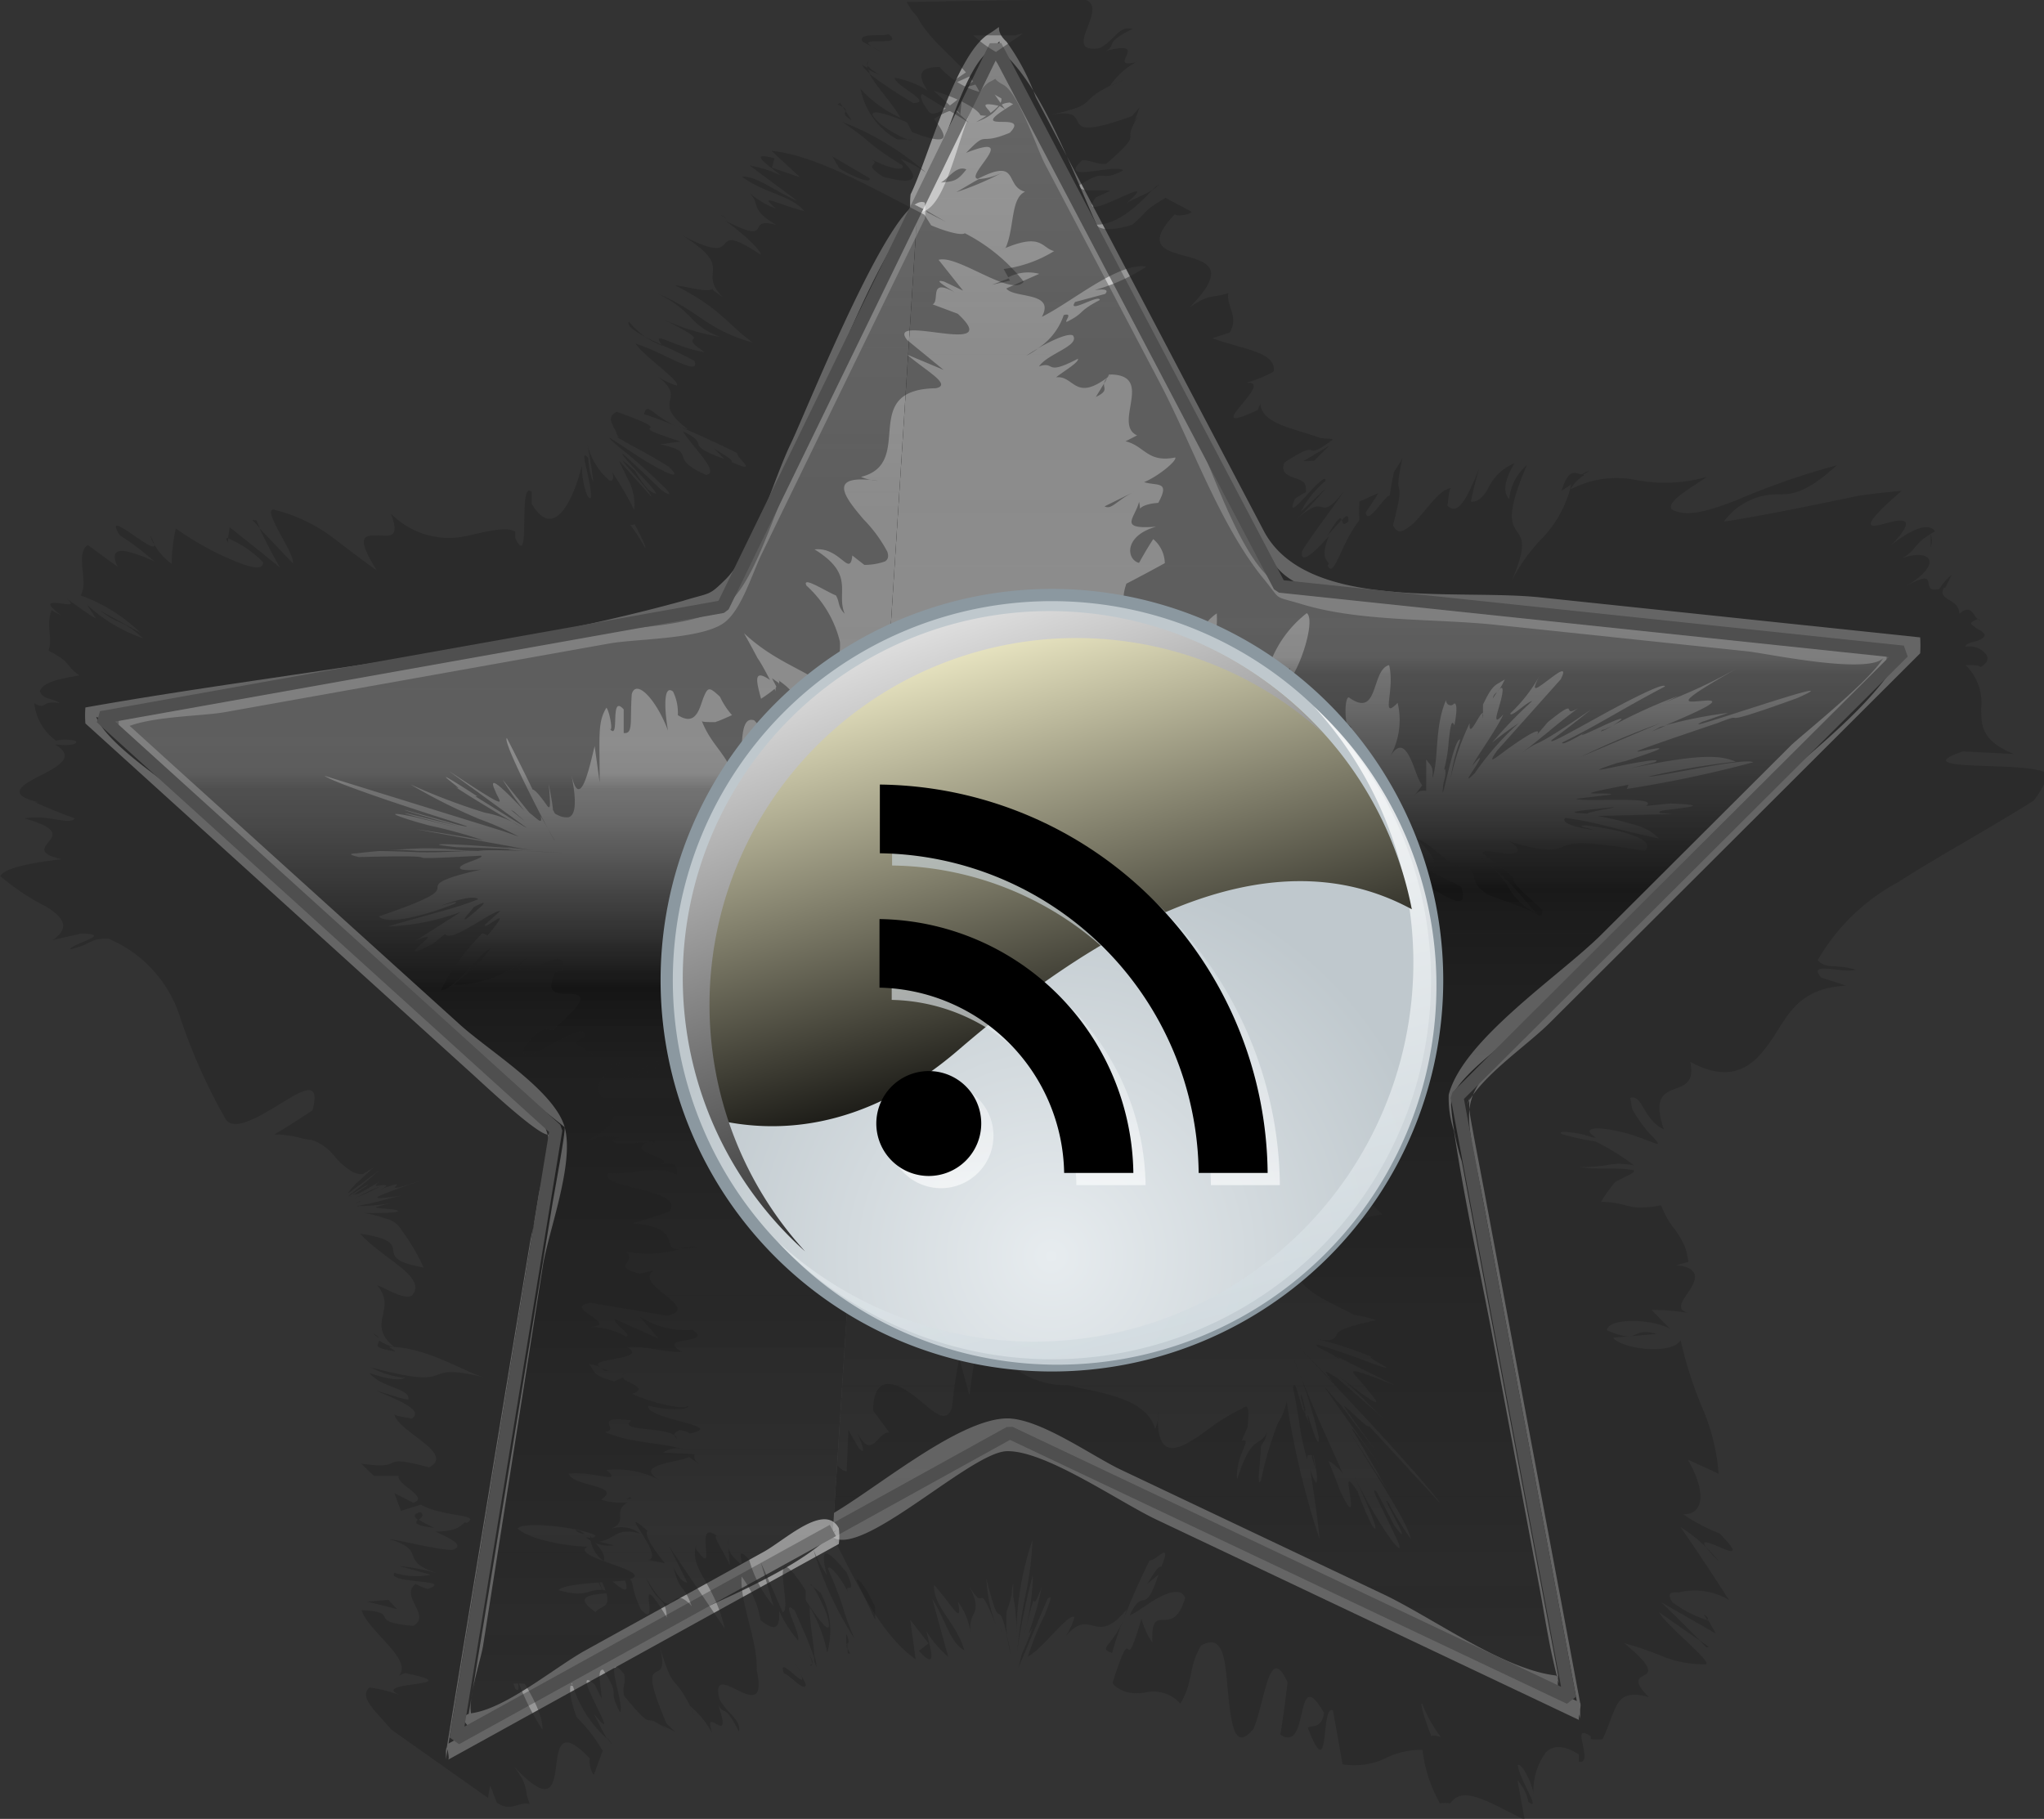<svg xmlns="http://www.w3.org/2000/svg" xmlns:xlink="http://www.w3.org/1999/xlink" viewBox="0 0 93.6 83.3"><rect x="0" y="0" width="93.6" height="83.3" fill="#333333" stroke="none"/><defs><radialGradient id="e" cx="31.94" cy="54.57" r="32.48" gradientUnits="userSpaceOnUse"><stop offset="0" stop-color="#e7ecef"/><stop offset="1" stop-color="#bfc8cd"/></radialGradient><linearGradient id="a" x1="31.09" y1="20.75" x2="47.67" y2="84.28" gradientUnits="userSpaceOnUse"><stop offset="0" stop-color="#fff"/><stop offset="1" stop-color="#b7c6ce"/></linearGradient><linearGradient id="f" x1="23.54" y1="1.21" x2="34.98" y2="42.82" gradientUnits="userSpaceOnUse"><stop offset="0" stop-color="#fffbd4"/><stop offset="1"/></linearGradient><linearGradient id="g" x1="18.16" y1="-4.36" x2="39.45" y2="57.37" gradientUnits="userSpaceOnUse"><stop offset="0" stop-color="#fff"/><stop offset="1"/></linearGradient><linearGradient id="h" x1="22.93" y1="50.42" x2="22.93" y2="13.89" xlink:href="#a"/><linearGradient id="i" x1="29.29" y1="50.42" x2="29.29" y2="13.89" xlink:href="#a"/><linearGradient id="j" x1="34.79" y1="50.42" x2="34.79" y2="13.89" xlink:href="#a"/><linearGradient id="b" x1="62.64" y1="77.76" x2="62.64" y2="2.11" gradientUnits="userSpaceOnUse"><stop offset="0" stop-color="#656565"/><stop offset=".62" stop-color="#1b1b1b"/><stop offset=".63" stop-color="#545454"/><stop offset=".98" stop-color="#3e3e3e"/></linearGradient><linearGradient id="c" x1="62.64" y1="77.76" x2="62.64" y2="2.11" gradientUnits="userSpaceOnUse"><stop offset="0" stop-color="#0e0e0e"/><stop offset=".5"/><stop offset=".52" stop-color="#010101"/><stop offset=".73" stop-color="#0b0b0b"/><stop offset="1" stop-color="#0e0e0e"/></linearGradient><linearGradient id="d" x1="62.64" y1="2.11" x2="62.64" y2="77.76" gradientUnits="userSpaceOnUse"><stop offset="0" stop-color="#fff" stop-opacity=".77"/><stop offset=".2" stop-color="#fff" stop-opacity=".65"/><stop offset=".34" stop-color="#fff" stop-opacity=".65"/><stop offset=".35" stop-color="#fff" stop-opacity=".65"/><stop offset=".37" stop-color="#fff" stop-opacity=".62"/><stop offset=".4" stop-color="#fff" stop-opacity=".53"/><stop offset=".43" stop-color="#fff" stop-opacity=".39"/><stop offset=".47" stop-color="#fff" stop-opacity=".2"/><stop offset=".51" stop-color="#fff" stop-opacity="0"/><stop offset=".59" stop-color="#7e7e7e" stop-opacity=".09"/><stop offset="1" stop-color="#1b1b1b" stop-opacity=".16"/></linearGradient><linearGradient id="k" x1="23.32" y1="79.62" x2="23.32" y2="9.44" xlink:href="#b"/><linearGradient id="l" x1="23.32" y1="79.62" x2="23.32" y2="9.44" xlink:href="#c"/><linearGradient id="m" x1="23.32" y1="9.44" x2="23.32" y2="79.62" xlink:href="#d"/><symbol id="n" viewBox="0 0 64 64"><path d="M32 63.5A31.5 31.5 0 1 1 63.5 32 31.54 31.54 0 0 1 32 63.5z" fill="url(#e)"/><path d="M32 1A31 31 0 1 1 1 32 31 31 0 0 1 32 1m0-1a32 32 0 1 0 32 32A32 32 0 0 0 32 0z" fill="#8b98a0"/><path d="M53.4 9.6A31 31 0 0 1 9.6 53.4 31 31 0 1 0 53.4 9.6z" fill="url(#a)" style="mix-blend-mode:multiply" opacity=".8"/><path d="M24.36 37.7c10.87-9.36 24.94-18.09 37.07-11.5a30 30 0 1 0-57.2 17.13c4.77 1.2 12.16 1.23 20.13-5.63z" fill="url(#f)" style="mix-blend-mode:screen"/><path d="M4 34a30 30 0 0 1 50.18-22.18 30 30 0 1 0-42.36 42.36A29.89 29.89 0 0 1 4 34z" fill="url(#g)" style="mix-blend-mode:screen"/><g style="mix-blend-mode:multiply" opacity=".8"><path d="M27.22 44.72a4.29 4.29 0 1 1-4.29-4.29 4.28 4.28 0 0 1 4.29 4.29z" style="mix-blend-mode:multiply" opacity=".8" fill="url(#h)"/><path d="M39.66 48.76H34a15.42 15.42 0 0 0-15.1-15.15V28a21.07 21.07 0 0 1 20.76 20.76z" style="mix-blend-mode:multiply" opacity=".8" fill="url(#i)"/><path d="M50.64 48.76H45a26.43 26.43 0 0 0-26.07-26.14V17a32.07 32.07 0 0 1 31.71 31.76z" style="mix-blend-mode:multiply" opacity=".8" fill="url(#j)"/></g><path d="M26.22 43.72a4.29 4.29 0 1 1-4.29-4.29 4.28 4.28 0 0 1 4.29 4.29zm12.44 4.04H33a15.42 15.42 0 0 0-15.1-15.15V27a21.07 21.07 0 0 1 20.76 20.76z"/><path d="M49.64 47.76H44a26.43 26.43 0 0 0-26.07-26.14V16a32.07 32.07 0 0 1 31.71 31.76z"/></symbol></defs><g style="isolation:isolate"><path fill="url(#b)" d="M38.14 70.09l8.1-4.48 25.64 12.15-5.16-27.53 20.43-20.37-28.55-3.01L45.59 2.11l-3.57 7.33"/><path style="mix-blend-mode:screen" opacity=".51" fill="url(#c)" d="M38.14 70.09l8.1-4.48 25.64 12.15-5.16-27.53 20.43-20.37-28.55-3.01L45.59 2.11l-3.57 7.33"/><path style="mix-blend-mode:screen" opacity=".7" fill="url(#d)" d="M38.14 70.09l8.1-4.48 25.64 12.15-5.16-27.53 20.43-20.37-28.55-3.01L45.59 2.11l-3.57 7.33"/><path d="M72.35 77.97l-19-9c-1.79-.85-5.12-3.38-7.1-3.36-2.33 0-5.77 3.37-8 4.37-.32.14 0 0 .62-.42s1.49-.82 2.23-1.23c1.19-.65 3.55-2.65 4.92-2.72s3.88 1.68 5.28 2.34l20.05 9.51a4.81 4.81 0 0 1 0-.73l-2.61-13.92-1.8-9.62a10.66 10.66 0 0 1-.49-2.6c.09-.8.08-.55 0-.32.51-1.13 2.36-2.35 3.22-3.22l6.71-6.69 10-9.92a5.71 5.71 0 0 0 0-.73l-21.88-2.3c-1.52-.16-5 .11-6.2-.81-1.63-1.24-2.92-5.56-3.85-7.33L48.05 7.1c-.43-.82-1.28-3.5-2.1-4s0-.79-1 .75-1.36 3.52-2.43 5-.05-.78.39-1.69c.55-1.13 1.33-4 2.33-4.79s.12-.5.88.22c2 2 3.37 6.41 4.67 8.89L57 23.29c1 1.88 1.14 3 2.91 3.63 3.23 1.13 7.76.82 11.15 1.17l13.19 1.48a11.61 11.61 0 0 1 2.78.29c.81.32.54-.73 0 .17-1.5 2.7-5.23 5.22-7.41 7.39l-9.47 9.55c-3.55 3.54-3.17 3.11-2.24 8q2.22 11.87 4.45 23.75v-.73q-1.25-6.69-2.51-13.38l-1.87-10c-.21-1.12-.43-2.23-.63-3.35s.13-1.3-.21-.6c.66-1.37 2.76-2.75 3.83-3.82l7.35-7.33 9.61-9.59a5.72 5.72 0 0 0 0-.73l-17.38-1.83c-3.85-.41-10.72.66-12.68-3.05L47.43 4.45a10.16 10.16 0 0 0-1.34-2.54c-.72-.67.08-.91-.82-.35-1.52.95-2.75 5.66-3.57 7.34a2.88 2.88 0 0 0 0 .73c1.87.91 2.23-5.21 3.66-5.9 1-.49-.46-.4.58.15.71.38 1.54 2.93 1.91 3.63l5.25 10c1.46 2.78 2.71 6.41 4.67 8.88 1 1.2.42.85 1.88 1.29 2.69.81 6.11.64 8.89.94l11.49 1.21c1 .11 6.48 1.29 6.31 0 .09.72-3.82 3.81-4.33 4.31l-8.67 8.65c-1.86 1.86-6.36 4.82-7 7.35a4.78 4.78 0 0 0 .24 1.65c.5 3.31 1.24 6.59 1.85 9.88l2.08 11.11c.2 1.07.36 2.15.6 3.2.42 1.87.27.77.13.75-2.45-.28-5.75-2.73-8-3.77L51.31 67.3c-1.36-.65-3.79-2.41-5.28-2.34-2.29.11-6.05 3.34-8.11 4.48a2.71 2.71 0 0 0 0 .73c1 1.75 6.43-3.66 8.18-3.71s5.14 2.32 6.85 3.13l19.36 9.18c-.06-.07.14-.71.04-.8z" fill="#fff" style="mix-blend-mode:screen" opacity=".49"/><path fill="none" stroke="#717171" stroke-miterlimit="1" stroke-width=".588" d="M38.14 70.09l8.1-4.48 25.64 12.15-5.16-27.53 20.43-20.37-28.55-3.01L45.59 2.11l-3.57 7.33"/><g opacity=".42" fill="#202020"><path d="M38.43 7.7c.43.3 1.5.77 1.39.46l-1.71-1zm3.98.21a12.72 12.72 0 0 0-3.85-2.33c1.6 1.08.85.79 2.77 2 .11.31-.75.08-1.39-.27.42.3-.55.13.52.79 1.51.4 1.74.09.77-.83a5.52 5.52 0 0 1 1.18.64zm8.15 9.65l.14-.24a.39.39 0 0 0-.14.24zm8.52 13.05c-.14 0-.28.15-.36.31.17-.06.32-.14.36-.31zm2.8 2.69a1.76 1.76 0 0 0-.2-.16c.05.19.12.3.2.16zM50.56 17.56l-.38.62c.59-.28.34-.39.38-.62zM39.47 2.97a1.46 1.46 0 0 0 .38.41 1.2 1.2 0 0 1-.11-.26zm6.78 9.88l-.06-.1-.76.29zM43.79 8.8a13.39 13.39 0 0 0 2.17-.93 2.85 2.85 0 0 1-1.13.33c-.29.15-.58.34-1.04.6zm2.29-3.75l.15.22c-.05-.06-.08-.14-.15-.22zm1.44 10.92c-.22.12-.41.24-.51.32a4.41 4.41 0 0 0 .51-.32zm-1.61 58.87l-.11-.28a2.07 2.07 0 0 0 .11.28zm-7.99-5.13v-.12l-.44-.84zm28.17-33.8c-.04.16-.03.13 0 0zm1.73 3.38a6.14 6.14 0 0 1 1.21 1.25 2.77 2.77 0 0 0 1.35 1.29c-.25-.22-.65-.75-1.13-1.26a9.91 9.91 0 0 0-1.43-1.28zM39.72 2.97a.35.35 0 0 1 .07-.18c-.09.08-.11.18-.07.18zm30.66 38.86l.15.08zm-1.56-6.65l.84-.65zm-.92-2.51v.23c.03-.15.02-.21 0-.23zm5.69.62c-.15.11-.51.31-.08.13l.31-.17c-.39.18-.57.27-.23.04zm2.05.21l.64-.27-.25.06zM50.93 75.7c.12-.47.3-1 .48-1.45-.46 1.11-1.16 1.24-.48 1.45z"/><path d="M40.32 3.43a1.76 1.76 0 0 1-.6-.43.52.52 0 0 0 0 .16 3.11 3.11 0 0 0 .6.27zm48.09 21.05v.59a.83.83 0 0 0 0-.59zm-10.4 49.44l.16.25c.08-.01.08-.08-.16-.25zm11.36-47.59a2.54 2.54 0 0 0-.58.67 2.37 2.37 0 0 0 .3-.1zm-37.95 47.9z"/><path d="M46.63 76.39l1.34-3.17c.26-.23.1.15-.13.74a13.51 13.51 0 0 0-.77 1.9c.67-.33 1.85-2 2.13-1.8a2.91 2.91 0 0 1-.4.87c1.19-1.38 1.34.54 2.79-1.22a3.75 3.75 0 0 1-.17.53 30.35 30.35 0 0 1 1.23-2.79c.26.08 1.06-1 .53.31-.13-.11-.4.41-.66.79l.53-.44c-.66 2-.66.48-1.32 1.87.41-.18.91-.61 1.41-.86s1-.34 1.13.06c-.58 2-1.59 0-1.5 2.05a3.73 3.73 0 0 1-.5-1.1c-.92 3.12-.27-.38-1.32 2.93.07.2.48.4.72.45a2.34 2.34 0 0 0 .78 0 1.64 1.64 0 0 1 1.6.51c.61-1 .36-1.68.95-2.66 1.09-.61 1.1.81 1.24 2.2s.29 2.69 1.17 1.6c.52-1.26.71-4 1.55-2.11q-.14 1.21-.33 2.39c1.38.91.61-3.38 2-1-.12.95-.91.41-.69.82 1 2.51.51-1.21 1.1-.93l.44 2.47a3.35 3.35 0 0 0 1.93-.26 3.58 3.58 0 0 1 1.73-.4 6.46 6.46 0 0 0 .8 2.45 1.3 1.3 0 0 1 .47 0c.33-.5.88-.42 1.49-.18s1.3.64 1.92.93l-.33-1.81a2.06 2.06 0 0 1 .5 1c.61.43-.4-1-.49-1.69.17-.14.65.79.72 1.3a3 3 0 0 1 .57-1.89c.35-.35.87-.32 1.51.1v.32c.38.1.25-.43.17-.82s-.13-.67.37-.34v.14a2.85 2.85 0 0 0 .54 0c.24-.45.38-1 .61-1.47s.57-.72 1.51-.46c-.74-.74-.45-.87-.2-1s.42-.38-.93-1.47a14.51 14.51 0 0 1 1.85.64 5.15 5.15 0 0 0 1.89.33c.35-.08-1.86-1.82-2.13-2.38l1.88 1.31q-.85-.87-1.8-1.78l2.51 1.44-.34-.6a5.08 5.08 0 0 1-1.64-.83c-.26-.37-.11-.5.28-.45a3.05 3.05 0 0 1 2.3.34q-1.13-1.78-2.22-3.34a7.2 7.2 0 0 1 1.8 1.62c-2.37-2.38 2.14.87 0-1.32a8.3 8.3 0 0 1-1.67-.88c1.14 0 .89-1.38.2-2.51l1.42.65a9.36 9.36 0 0 0-.74-3 18.55 18.55 0 0 1-1-3.11c-.47.72-2.78.36-3.09-.12l2-.17c-1.3-.35-.65.53-2.29-.17.11-.61 2.17-.5 2.9-.06l-.85-.87a9.64 9.64 0 0 1 1.69.14c-.65-.17-.23-.59.07-1.07s.47-1-.63-1.12l.56-.15-.07-.37-.05-.19a2.65 2.65 0 0 0-.14-.34 4.12 4.12 0 0 0-.35-.57 3.78 3.78 0 0 1-.64-1.12c-1.66.29-1.36-.13-2.75-.16a4.71 4.71 0 0 1 .41-.61 2.67 2.67 0 0 1 .25-.31l.28-.14c.35-.18.63-.29.54-.39-.88-.15-1.46 0-2.5-.14 1.56 0 1.37-.28 2.53-.08l-.07-.05a10.14 10.14 0 0 0-1.72-1.05 11.16 11.16 0 0 1-1.51-.33c-.23-.16.28-.12.89 0l.56.16h.17-.06c-.54-.32-.27-.45.22-.42a7.14 7.14 0 0 1 1.78.42c.86.29 1.23.6.26-.38l.11.11a7.21 7.21 0 0 1-.5-.68 3.43 3.43 0 0 1-.22-.37l-.09-.5c.57-.19.59 1 1.54 1.44-.92-2.71 1.64-1.11 1.21-3.09 2.08 1.13 3.05 0 3.77-1.08s1.21-2.3 3.37-2.41l-1.14-.37c-.69-.79 1-.17 1.58-.36-.9-.28-1.37 0-1.74-.44a9.37 9.37 0 0 1 3.68-3.57c1.75-1.13 4-2.35 6.19-3.72a3.4 3.4 0 0 0 .64-1.16c0-.37-1.73-.4-3.09-.45s-2.27-.15-.77-.66l2.32.12c-1.54-.64-1.46-1.35-1.49-2.07a2.4 2.4 0 0 0-.71-2c.28 0 .66 0 .67.09.45-.23.38-.51.16-.7a1 1 0 0 0-.85-.23c.07-.23.53-.19.81-.4s-.23-.38-.39-.52-.24-.14 0-.28.24 0 .31 0c-.39-.05-.34-.84-1-.32 0-.29-.19-.46-.42-.6s-.46-.25-.28-.59c-.65.22-.67 0-.71-.22s-.12-.36-1.08.19c1.89-1.13 1.11-1.79-.17-1.3.73-.36.53-.7 1.55-1.24-.2-.33-.82-.32-2 .62 1.24-1.29.51-1.21-.23-1s-1.39.33.7-1.48c-.68.06-1.35.13-2 .23-2.53.53-4.47.92-6.14 1.18a3 3 0 0 1 2.49-1.25c.64 0 1.28-.05 2.68-1.33a33.73 33.73 0 0 0-4.57 1.59c-1.31.5-2.31.82-3 .42-.23-.4 1.08-1.07 1.61-1.48a6.93 6.93 0 0 1-3.24.14 4.52 4.52 0 0 0-3 .44 1.82 1.82 0 0 1 .65-.67c-.38 0-.67-.47-1.06.73l.45-.29a5.22 5.22 0 0 1-1.39 2.52 8.27 8.27 0 0 0-1.34 1.89c1.49-3.39-1.15-1 .7-5.3a2.35 2.35 0 0 0-.81 1.56c-.25-.27-.29-.75.24-1.64a2.23 2.23 0 0 0-1.19 1.12c-.2.39-.51.68-.8.63a14.82 14.82 0 0 1 .37-1.5c-.46 1.12-.93 2.24-1.45 1.68.07-.35.05-.83.22-.8-.5 0-1 .76-1.5 1.32a2.38 2.38 0 0 1-.73.62c-.17.1-.35.05-.48-.24.66-2.53-.06-.86.43-3.06q-.18.32-.39.63-.11.54-.19 1.07c-.17 0-.62.74-.91.92-.11.07-.19 0-.18-.16q.3-.43.57-.87l-.87.39a7.64 7.64 0 0 0 0 .85c-.85 1.07-1.16 2.73-1.46 2.07.24-.21-.46-.08.07-1.35-.51.59-1.12 1.19-1.24.92a1.62 1.62 0 0 1 0-.21c.43-.73 1.61-2.25 1.9-2.73-.63.81-.81.75-1 .7s-.4-.1-1.17.58a14.08 14.08 0 0 0 1.37-1.45q-.57.55-1.15 1.08a4.57 4.57 0 0 1 1.13-1.41c0-.59-2 2.25-1.4.82a5.12 5.12 0 0 1 .5-.3.92.92 0 0 0 0-.17c0-.35-.31-.4-.6-.51s-.56-.27-.38-.68c1.89-1.24.67.09 2.22-1.05-.16-.08-.38 0-.72-.12s-.78-.25-1.16-.37c-.76-.25-1.42-.55-1.44-1.16l-.13.3c-2.89 1.35 1-1.45-.57-1.24a5.4 5.4 0 0 0 1.31-.53c.11-.9-1.4-1-2.81-1.52l.79-.26c.44-.73-.17-1.22-.06-1.81-.79.26-.8 0-1.77.65 3.44-3.46-3.51-1.31-.68-4.26.08.13.81 0 .75-.12l-1.18-.63c-1.19.72-.68.52-1.52 1.23-.79.26-1.5.28-1.63 0 1 0 2-1 2.55-1.59-.36.23-.81.38-1.18.6 1.91-1.66-2.51 1.21-1.41-.26l.66-.3c-.47-.09-1.45.12-1.41-.26 1.36-.86.81-.07 2-.67-.29-.35-3.1.63-1.87-.47.48 0 .62.2 1.1.16 1.46-1.27 1-1.09 1.13-1.52l.4-1.07-.36.41c-4 1.45-1.21-.65-4 0 2.64-.56 1.38-.59 3-1.39a3.35 3.35 0 0 1 1.21-1.09c-1.46.37.75-1.06-1.39-.51.51-.29-.13-.36 1.21-1-.62-.2-.85.57-1.52.88-1.84.26.6-1.95-.74-2.25l-8.08.13a2.44 2.44 0 0 0 .47.65c.63 1.29 2.33 2.3 2.86 3.47a3.76 3.76 0 0 1-1.82-1.14c-1 0-1 .4-.56 1.07a4.28 4.28 0 0 0-1.5-.58c0 .37 1.82 1.14.85 1.16a21.92 21.92 0 0 1-2-1.33c.31.59 1.12 1.43 1.41 2a5.39 5.39 0 0 1-1.82-1.32 3.34 3.34 0 0 0 1.69 2.32h.65c0 .19-1.28-.53-1.49-.77-1-.91.75-.27 1.29 0l.21.43c3.22 1.23 0-1.3.46-1.75l2.14 1.31-1.6-1.45c.64.17 1.93.7 2.14 1.12 1.29.16-.63-.73.76-.45a.76.76 0 0 1 .38.2l-.49-.7c.44.3 1.61.71 1.18.78 1.62 0-1.16-1.9.66-1.32l.11.12c-.29-1.23-1.46-.93-2.93-2.29h1.92a1.78 1.78 0 0 1 .35-.08L43.08 4.1l1.67-.76c0 .13 0 .38-.7.68 1.29-.23.67-.43 1.83-.78-1.24 1.23 1.35.89-1.18 2.35 1.32-.48.72-.93 1.83-.9-2.71 1.6.77.31-.29 1.39-1.5.63-.95-.17-2 .92 2.55-1-.11 1.09.54 1.19 1.94-1 1.2.34 2.16.59-.67.3-.48 1.66-.89 2.57l-.33.15c2-.92 1.93-.16 2.55 0a5.8 5.8 0 0 1-2.31.82l.21.38a2 2 0 0 1 1.42-.16l-1.51.67c.35.47 2.26.13 1.63 1.3 1.38-.68 3.51-2.52 4.79-2.3a8.42 8.42 0 0 1-2.36 1.07c.13 0 .72-.11.47.18l-1.38.37c-.39.59 1.12-.39 1.13-.09-1.05.55-.65.57-1.51 1-.13 0 .32-.44-.14-.31a2.9 2.9 0 0 1-1.23 1.55c.58-.34 1.41-.74 1.65-.62.35.47-1.17.84-1.55 1.42.79-.26.21.47 1.78-.35.07.15-.65.57-1 .85.83-.1.85 1.14 2.36 0l.07-.13h.09c2 .05.06 2.27 1.19 2.79l-.53.27c.87.2 1 1 2.28.74.08.15-.77.86-1.43 1.13.6.19 1.21-.08.65.95-1.12.08-.74.56-.88-.05-.18.76-1 1.28.78 1.14-1.49.42-1.36 1.51-.78 1.66q.31-.57.65-1.09a1.48 1.48 0 0 1 .53 1.1q-.87.48-1.76.94c-.5 1.43.54 1.77 1.45 1.85 1.31-.12 2.24-.33 1.41 1.72 1.14-.71 0-1.31 1.28-2.21a4.93 4.93 0 0 1-.29 1.93 4.11 4.11 0 0 0-.25 1.54 1.13 1.13 0 0 0 .07.24c.61.82 2.23-1.92 2.77-1a5.21 5.21 0 0 1 1.82-2.72c.45.32-.42 3-1.07 3.33-.18 0-.17-.25-.06-.47a1.08 1.08 0 0 0-.78 1.09l.38-.59c0 .63.65 1 .58 1.66a1 1 0 0 1-.21.56c.8-.5.73-1 .5-1.32a2.39 2.39 0 0 0-.09-.23l.09.24c.74.81 1.59.07 2.5.81-.11-.41-.08-1.24.09-1.22 1.39 1 1-1.26 1.84-1.48.29 1.12-.42 2.56.39 1.73a3.4 3.4 0 0 1-.34 2.45c.8-1.3 1.12 1 1.47 1.32l-.4.53c.24-.32.41-.29.58-.27v-1.44c.18.27.35.29.28.88.31-.91.09-2.37.63-3.6 0 .19.13.24.22.24s.11-.06.16-.08.18.07 0 1c-.14-.34-.19.13-.26.72a6.64 6.64 0 0 1-.25 1.44c.05-.22.1-.21.1 0s-.07.39-.09.49c-.2 1.68.44-2.1.77-2a9.1 9.1 0 0 0-.44 1.76 11.57 11.57 0 0 1 .87-2.51c-.06.83.49-.57.61-.46v-.39c.47-1 .59-.87 1-1.16-.36.8-.47.52-.55.88.54-.88.5-.4.35.15s-.39 1.16.13.58c-.31.69-1.19 1.89-1.42 2.35.52-.64.36-.29.12.08s-.52.77 0 .25a13.34 13.34 0 0 1 2-2.28 14.35 14.35 0 0 0-1.21.89q.84-1 1.83-1.9c-.2 0-1 .8-1 .56a7.28 7.28 0 0 0 1.42-1.86c-.56 1-.23.74.24.39s1-.78.65-.09l-2.91 3.26c-.52.74-.08.33.58-.14s1.49-1 1.25-.59l.49-.57c1.55-1.25.55-.14 1.37-.63-.59.45-1 .78-1.33 1.06l-1.24 1c1-.77.13.09 3.17-2q-.85.69-1.78 1.38c-.26.29 1-.43 2.33-1.16s2.84-1.49 2.84-1.28c-2.06 1.08-3.14 1.81-4.72 2.57.09 0-.14.22 1.1-.48-.52.32.16 0 .81-.3s1.25-.53.42 0a24.73 24.73 0 0 1 3-1.36c-.38.2-1 .49-1 .49 1-.49 1.66-.63 3.66-1.73-2.76 1.57-2.36 1.54-1.71 1.48s1.45-.14-1.55 1.11a20.51 20.51 0 0 1 2.88-.57c-.8.27-1.29.46-1.08.36-.21.1-.29.14-.27.15-.21.19 7.31-2.43 4.52-1.19-4.26 1.54-2 .5-3.64 1.14-4.17 1.41-3.95 1.37-3.36 1.26s1.53-.29-.85.48l-.42.1c-1.4.46-.71.3.17.12s2-.37 1.56-.16l-1.11.28c3.6-.78 4.27-.52 4.84-.31a35.53 35.53 0 0 0-4 .68c.24.07 4.41-.89 4.79-.65a54.69 54.69 0 0 1-5.78 1.22l.07-.19c-1.88.36-1.89.4-1.55.4s1 0 .67.06l-1.51.18c.26.17 3.92-.15 3.19.33l1.11-.11c2.52.09-.32.25-.46.36s.1.07.57.12l-3.45.09a13.18 13.18 0 0 1 1.62.38 2.45 2.45 0 0 1 1.21.65c-2.05-.43-3-.79-4.29-.94-.13.1-.1.35 1.34.56-.24-.09-.94-.2-.41-.22 2.33.3 3.15.78 2.71 1.17-2.77-.48-3.29-.37-3.66-.23s-.65.38-2.57-.22c.74.46.35.6-.13.56s-1.05-.21-1.08 0c2.9 2.16 0 .16 2.75 2.58 0 .31-.09.34-.27.18-.71-.33-1.49-.58-2.23-.87-.92-.59-.35-.79-1-1.35-.7.31-1.31-.89-2.33-1.25 1 .86 1.15 1.51.51 1.44l1.6.79c.67 2.09-2.78-1.57-2.13.51l-.59-1c.18.31-.57 1-1 1.83a2.31 2.31 0 0 0 .41 2.86c-.46-.14-1.49-.52-1.43-1a2.27 2.27 0 0 0-.61.61 8.4 8.4 0 0 0 .15 2.35 3.64 3.64 0 0 1 0 1.93 1.08 1.08 0 0 1-.62.82l-.77-.33c.14.42 1.41.92.49 1.18-.34-.08-.8-.29-.89-.14.23.26 1.32 1.14.72 1.51l-.92-.5a1.36 1.36 0 0 0-.43 1 4.81 4.81 0 0 0 2 1.89 7.28 7.28 0 0 1 2 1.5 4.86 4.86 0 0 0-1.6.49 3.22 3.22 0 0 0-.56.38c-.17.13-.32.21-.45.31a3.56 3.56 0 0 0-1 1.08l-.37.05c0 .72.62 1.2 1.43 1.64l1.28.65a5 5 0 0 1 1 .24c-1.4.31-1.68.45-1.79.62s-.06.39-.9.25a16.23 16.23 0 0 1 2.52.83c-.57-.11 2.07 1.08-.59.06-2.59-.91-1.89-.61-1.94-.54l3.55 1.76c-2.54-1-2-.71-1.42 0s1.31 1.48-1.14-.41c1 .84 1 .95 2 1.89l-2.07-1.81c-.49-.28-.76-.53-.21.18L59.5 61.7l3.08 3.29c1.6 1.73 3.24 3.59 3.34 3.82l-3.24-3.52c.06.2-.62-.46-.95-.76s-.29-.22 1.28 1.93l-1.63-2.14-.14-.14c-.57-.63-1.57-2 2 3-1.38-1.91-1.5-2-1.18-1.48s1 1.72 1.43 2.46l-1.75-2.68c2.11 3.37 2.66 4.27 2.87 5-.3-.38-1.35-2.12-.84-1.41-1.06-1.47 1.26 2.35.09.81l-.82-1.57c-.36-.31.17.57 1 2.35.32.89-1-.93-2.05-3.11.64 1.33 1.32 3 .83 2.29a16.28 16.28 0 0 1-.65-1.53c-.59-.91-.41-.29-.34.22s.09.91-.47-.27c-.27-.74-.43-1.12-.53-1.35a1.76 1.76 0 0 1 .67.6c-.94-2.15-1.19-2.57-2.33-5.46a22.94 22.94 0 0 1 1.22 3.77c0 .26 0 .31-.16 0l-.24-.7-.05-.22c-.1-.22-.07 0 0 .27a4.2 4.2 0 0 0-.3-.66c-.44-1.62-.35-.93-.44-1 .43 2.07.2 1.66.68 3.43-.05-.16 0-.23 0-.28a.5.5 0 0 0 0-.19v.18a.57.57 0 0 1 .27 0c.21 1 .26 1.87-.16.63.22 1.31.38 2.62.44 3.22a38.56 38.56 0 0 1-1.51-6.33 2.78 2.78 0 0 1-.4 1 15.48 15.48 0 0 0-.78 2.65c-.22.35 0-1 0-1.56.12-.29.19-.21.28-.67-.34.74-.68 0-1.37 2.15-.08-1.15.76-1.89.21-1.76l.27-.62c.1-.93 0-1.06-.23-.86a8.13 8.13 0 0 0-1.63 1c-1.2.86-2.36 1.59-2.24-.86a1.76 1.76 0 0 1-.13.8c-.4-1.43-2.56-1.66-4-2a4 4 0 0 1-3-1.28 3.45 3.45 0 0 1-.51-.33c-.84-.42-.8.9-1 2.06l-.46-1.69a19.87 19.87 0 0 0-.33 2.24c-.07.22-.16.34-.27.37-.39.19-1.08-.67-1.82-1.13s-1.51-.55-1.53.92l.74 1c-.31 0-.5.35-.7.5s-.44.15-.75-.48c.07.21.5 1.18.05.69l-.47-.82-.08 1.9c-1-.23-1.71-3.35-2.79-3a6.79 6.79 0 0 0 .74 3.47c.17 0 .66.31 1.13 1.13l-.1.62c1.29 2.48 2.42 5.13 4.18 6.38l-.25-1.81.84 1.08-.44.34c.89 1 .52-.12.34-.9a4.68 4.68 0 0 0 1 1.17l-.73-2.65c.6.92.8 2 1.47 2.36-.34-1.23-1.44-2-1.39-3 .89 1 1.31 1.91 1.1.78a3.05 3.05 0 0 1 .57 1.39 1.4 1.4 0 0 1 .17-.88c.1-.25.13-.55-.22-1.2.43.66.46.52.56.51s.21.11.7 1.35a6.81 6.81 0 0 1-.48-2.23c.42 1.71.51 1.58.6 1.63s.21.21.52 1.84a5.53 5.53 0 0 1-.19-2 3.49 3.49 0 0 0 .23-.78c0-.11 0-.26.07-.45v.57a8.71 8.71 0 0 1 .14 1.87 13.91 13.91 0 0 1 .74-4.45 14.1 14.1 0 0 1-.34 2.61c-.14.69-.24 1.38-.37 2.52a32.17 32.17 0 0 1 .72-3.52 2.38 2.38 0 0 1 0 .3 11.4 11.4 0 0 1-.39 2.41c.74-2.9.18-.47.8-2.17-.27 1.48-.86 2.64-.42 1.86-.14.43-.34.87-.49 1.22zm18.2 3l-.35-.06zm1.17.18a.77.77 0 0 0-.46-.07c-.3-.75-.53-1.53-.42-1.48a6.58 6.58 0 0 0 .88 1.56zm-6.43-15.6c0-.28.09.14.21.58a.55.55 0 0 0 0 .21l.05.25z"/><path d="M60.08 66.63v.13l.15.49-.11-.64zm-9.35-49.35a1.17 1.17 0 0 1 .19-.16zm27.52 58.14l-.44-.31.33.34.11-.03M52.76 8.71a1.62 1.62 0 0 0 .34-.28 2.17 2.17 0 0 0-.34.28zm-1-2.74l.34-.64a2.17 2.17 0 0 0-.34.64zm-.29-2.32c-.27.11-.48.21-.66.3zm20.87 18.14a.38.38 0 0 0 .17-.06c.47-.28.19-.18-.17.06zm-11.56 2.75c.25-.28.49-.56.66-.73-.05-.14-.12-.18-.66.73zm27.63-.12a.19.19 0 0 1 0 .05zm-26.66-.55c0-.33-.09-.27-.3-.06.03.16.07.29.3.06zM38.47 4.71l-.11.07.24.13zm.13.2l.13.19s.03-.13-.13-.19zm.4.6l-.27-.41c-.05.08-.14.15.27.41zm1.45-3.08l-.54-.3a5.13 5.13 0 0 0 .54.3z"/><path d="M40.68 1.56c-.22.13-1.41-.09-1.19.34l.43.24c-.77-.53 1.6.05.76-.58zm3.29 3.72l.09-.89c-.52.42-1.21 1-1.51.75-1.3 1.74 1.2-.84 1.42.14zm.28 2.48c-.45-.21-.84.44-1.17.6.6-.05.76-.07 1.17-.6zm7.71 14.75l-1.38.68c.34.17.53-.27 1.38-.68zm8.22-1.41q.35-.36.71-.7l-1.21.72zm-7.16 8.96l-.31.03.97.09-.66-.12m19.39 4.59L76 33.13a36.87 36.87 0 0 0-3.59 1.52zm1.45 2.32c-1.48.14-2.45.25-1.17.29.27-.14 1.47-.29 1.17-.29zM61.37 62.22l-.72-.43.61.41z"/></g><path fill="url(#k)" d="M42.02 9.44L33.1 27.78 4.63 32.86l20.83 18.87-4.58 27.89 17.26-9.53"/><path style="mix-blend-mode:screen" opacity=".51" fill="url(#l)" d="M42.02 9.44L33.1 27.78 4.63 32.86l20.83 18.87-4.58 27.89 17.26-9.53"/><path style="mix-blend-mode:screen" opacity=".7" fill="url(#m)" d="M42.02 9.44L33.1 27.78 4.63 32.86l20.83 18.87-4.58 27.89 17.26-9.53"/><path d="M20.41 80.64q1.31-8 2.63-16l1.62-9.88c.12-.74.63-2 .42-2.79-.75-2.73-6.06-5.95-8.15-7.84L9.1 37.04c-1-.93-4.28-2.92-4.72-4.28-.14-.43-.26.33.55.05a17.91 17.91 0 0 1 2.69-.48l11.08-2 10.43-1.86c1.4-.25 3-.2 4-1.14 1.79-1.83 2.86-5.88 4-8.17 1.37-2.81 2.51-6.08 4.23-8.7 1.28-2 .7-.55-.12 1.14l-5.19 10.67c-.71 1.46-1.56 4.57-2.87 5.49-1.62 1.13-5.83 1-7.73 1.38l-20 3.57a4.85 4.85 0 0 0 0 .73l10.15 9.19 7.25 6.56c.5.45 2.92 2.34 3 2.43s-.44 2.82-.58 3.68l-1.51 9.21-2.31 14.07c0 .1.06.69 0 .73l9.59-5.3c1.87-1 6.39-3 7.31-4-2 2.2-6.83 3.77-9.43 5.21l-8.4 4.64c-.11.06.1.67 0 .73l17.89-9.88a2.71 2.71 0 0 0 0-.73c-.65-1.18-2.46.55-3.44 1.09l-8.16 4.51c-1.38.76-3.64 2.67-5.22 2.88-.86.12.28 1.22 0 .11-.2-.71.41-2.48.53-3.19l2.74-17.41c.26-1.6 1.45-4.68 1-6.34s-3.45-3.49-4.78-4.69l-13.27-12-1.74-1.58c-1-.87-.16-.19-.61.12 1-.69 3.73-.66 4.86-.87l17.58-3.14c1.23-.22 4.17-.19 5.23-.93.83-.58 1.31-2.29 1.78-3.23l7.44-15.3a2.88 2.88 0 0 0 0-.73c-1.36-.66-5.37 9.42-6.12 11-.84 1.72-1.67 4.9-3 6.25-.81.79-.64.58-2 1-8.8 2.42-18.32 3.27-27.32 4.87a4.86 4.86 0 0 0 0 .73l10.14 9.19 7.57 6.86c.48.43 4 3.76 3.51 2.5.42 1.15-.66 4-.86 5.22l-1.65 10-2.16 13.12c-.08.13-.01.39-.05.62z" fill="#fff" style="mix-blend-mode:screen" opacity=".49"/><path fill="none" stroke="#717171" stroke-miterlimit="1" stroke-width=".588" d="M42.02 9.44L33.1 27.78 4.63 32.86l20.83 18.87-4.58 27.89 17.26-9.53"/><g opacity=".42" fill="#202020"><path d="M40.07 73.59c-.19-.48-.79-1.49-.84-1.2l.85 1.8zm-2.82-2.62a16 16 0 0 0 1.88 4.08c-.74-1.77-.31-1.1-1.21-3.2 0-.29.59.4.91 1.06-.19-.48.46.25-.06-.89-1-1.23-1.24-1.14-.9.12a7 7 0 0 1-.62-1.17zm-17.1 5.87l.21.15a.41.41 0 0 0-.21-.15zm6.22-6.77c0 .09.22.16.4.19a.64.64 0 0 0-.4-.19zm2.47-1.5a1.1 1.1 0 0 0-.15.09c.18-.01.29-.04.15-.09zm-8.69 8.27l-.56-.4c.3.53.37.35.56.4zm17.24-.5a1.71 1.71 0 0 0-.11-.54 1.15 1.15 0 0 1 0 .26zm-13.76-3.25h.08l-.33-.74zm3.11-2.12a16.93 16.93 0 0 0 1 2.13 3.51 3.51 0 0 1-.4-1.1c-.14-.24-.34-.57-.6-1.03zm6.61-.21v-.25c-.01.07-.02.15 0 .25zm-12.24 3.3c-.13-.22-.25-.4-.32-.51a5.58 5.58 0 0 0 .32.51zm11.9-64.19l.27.13c-.15-.09-.25-.15-.27-.13zm9.4-.23l.06.09.84.43zM31.53 65.53c.14.13.11.07 0 0zm-9.78-26.56h-2.62a17.25 17.25 0 0 0-2.76 0c.48 0 1.52 0 2.57.05s2.13-.05 2.81-.05zm15.44 37.22a.22.22 0 0 1-.13.09c.1.01.13-.02.13-.09zM16.37 38.97h-.21zM31.89 57.1a5 5 0 0 0-.76.06 2.84 2.84 0 0 0 .76-.06zm-3.4 5.87l.25-.11c-.17.04-.23.11-.25.11zm1.31-10.49c.11-.13.32-.21.08-.31l-.19.08c.23.01.35.06.11.23zm-1.38-3.96l-.25.22.14.07zm1.07-29.55c.46.14.95.33 1.43.53-1.1-.53-1.28-1.11-1.43-.53zm7.44 56.54a2.18 2.18 0 0 1 .27.68.42.42 0 0 0 0-.13 4 4 0 0 0-.27-.55zM16.32 55.1l.27-.13c-.18.07-.27.11-.27.13zm-5.87-30.25v-.21c-.1-.02-.13.04 0 .21zm5.8 30.02c.61-.25.94-.41 1.15-.53l-.45.18zm14.69-35.38z"/><path d="M28.8 14.73c-.25.41 1.85 1.15 3 1.8.31.79-1.58-.47-2.69-.79.37.58 2.08 1.72 1.88 1.92a3.69 3.69 0 0 1-.86-.41c1.42 1.11-.42 1.05 1.38 2.42a4.71 4.71 0 0 1-.52-.19c1 .42 2.05.91 2.77 1.27-.06.21 1.08 1-.26.41.1-.1-.42-.37-.8-.62l.47.48c-2-.73-.51-.59-1.9-1.27.41.69 1.74 1.91 1.06 2-1.86-.83-.27-1-2.1-1.4l.93-.13c-3.07-1 .34-.19-2.91-1.36-.42.18-.27.47-.12.76.09.12.12.34.18.36s0 .07-.12 0c1 .59 1.48.79 2.44 1.4.77.74-.38.18-1.39-.47s-1.92-1.32-.86-.41a24.81 24.81 0 0 1 2.16 1.94c.18.21.14.28-.26 0q-.87-.85-1.76-1.66c-.24 0 2.46 2.52 1.16 1.64-.64-.76-.48-.77-.7-.94-1.41-1.27.92 1.09.84 1.26l-1.47-1.64c.06.16.23.48.41.86a2.42 2.42 0 0 1 .28 1.39 16.48 16.48 0 0 0-1-1.72c.09.33 0 .43-.14.37a3.11 3.11 0 0 1-1-1.65q.17.86.27 1.74a3.13 3.13 0 0 1-.23-1.11c-.49-.59.18 1.1.12 1.82-.19.16-.45-.95-.41-1.49-.39 1.59-1.29 3.5-2.3 1.76v-.54c-.66-.61 0 3.66-.75 2.13v-.32a1.16 1.16 0 0 0-.5-.1 4.59 4.59 0 0 0-.69.08c-.46.08-.9.21-1.34.28a3.73 3.73 0 0 1-3.17-1.08c.46 1.21-.11 1-.65 1s-1 0 0 1.6c-1-.71-1.61-1.21-2.2-1.64a7.47 7.47 0 0 0-2.51-1.14c-.59-.06 1 2.06.87 2.46l-1.53-1.61q.43.91.94 1.8-1.13-.92-2.3-1.84l-.08.5a4.91 4.91 0 0 1 1.61 1.1c0 .42-.69.22-1.57-.17a13.52 13.52 0 0 1-2.43-1.38 8 8 0 0 0-.19 1.62 2.89 2.89 0 0 1-1-1.31c1.07 1.73-2.35-1.56-1.38 0a12.73 12.73 0 0 1 1.6 1.21 6.15 6.15 0 0 0-1.29-.47c-.6-.12-.64.25-.4.71l-1.37-1c-.6.4.06 1.7-.33 2.31a7.48 7.48 0 0 1 2.73 1.7l-1.82-1c1 .77.82.26 1.95 1.26a7.29 7.29 0 0 1-2.57-1.54l.42.64c-.51-.29-.74-.51-1.37-.92.5.38 0 .25-.37.21s-.63 0 .17.58l-.47-.25c-.27.72.07 1.29-.14 1.85 1.07.54.71.62 1.41 1.13-.65.13-1.61.24-1.81.72.17.42.58.3.91.55a1.36 1.36 0 0 0-.54 0c-.19.07-.27.24-.62 0a2.41 2.41 0 0 0 1 1.72 2.06 2.06 0 0 1 .87 0c.22.15-.3.25-.8.18h-.11c.87.52.3.91-.55 1.35s-1.83.91-.22 1.29H1.6q.84.38 1.83.74c-.24.33-1.29-.2-2.31 0 1.41.4 1.4.69 1.17 1s-.64.59.53.87c-1.89.22-2.63.48-2.81.77a10.63 10.63 0 0 0 2.14 1.42c.72.47 1.1.92.27 1.51l1.27-.29c1.6 0-.41.45-.48.72 1-.23.86-.51 1.76-.49a5.79 5.79 0 0 1 3.25 3.51 25.74 25.74 0 0 0 2.13 4.78c.41.56 1.62-.2 2.6-.8s1.72-1 1.36.37q-.85.57-1.74 1.1a5.2 5.2 0 0 1 1.21.17 1.88 1.88 0 0 0 .38.07 1.51 1.51 0 0 1 .29.08 2.33 2.33 0 0 1 .85.66 3.1 3.1 0 0 0 .8.71.86.86 0 0 0 .52.13l.5-.31c-.35.3-.77.73-.78.7-.48.53-.49.56-.23.37s.78-.57 1.25-.94a16.74 16.74 0 0 1-1.28 1.08c-.33.28.05 0 .4-.21s.65-.36 0 .06c-.2.13-.41.26-.51.32a1.06 1.06 0 0 1 .29-.15c.11 0 .06.06 1.11-.57-.31.25-.1.19.1.16s.39 0-.07.2c1.44-.54.37 0 .78-.09.13 0 .47-.12 1.21-.36-2.92 1-2.37.9-1 .73-.86.17-.91.27-2.09.48a10.36 10.36 0 0 0 2-.21 7.33 7.33 0 0 0-1.08.25c-.09.06.61.07.89.13s.18.16-1.47.14a5.31 5.31 0 0 1 1 .25 1.14 1.14 0 0 1 .76.55 9.42 9.42 0 0 1 1 1.7c-2.66-.47-.09-1.13-2.9-1.55.95 1.11 3.15 2 2.35 2.84-.41.18-1.14-.33-1.58-.48.95 1.11-.54 1.76.78 2.83a2.09 2.09 0 0 1-.7-.3c.06.18-.46.31.76.5l-.3-.21c1.8 0 3.57 1.25 4.5 1.43-3.43-.85-1 .67-5.33-.49a4.06 4.06 0 0 0 1.58.48c-.26.12-.74.09-1.64-.22.56.69 1.89.7 1.78 1.22-.59-.1-.8-.24-1.48-.41 1.1.46 2.2.91 1.63 1.28-.35-.09-.82-.11-.79-.24.05.8 2.84 1.81 1.59 2.47-2.51-.67-.89.15-3.11-.17l.58.56h1.13c-.1.39 1.45 1 .67 1.23l-.86-.44.3.81.91-.28c1.07.59 2.8.42 2.1.84-.21-.14-.09.39-1.43.39.67.31 1.38.64.78.84-.72 0-2.43-.46-2.91-.49 1.82.5.36 1 2.29 1.58a11.45 11.45 0 0 0-1.85-.36l1.48.41a3.43 3.43 0 0 1-1.67-.09c-.37.51 2.83.29 1.52.74a3.78 3.78 0 0 1-.55-.23c-.74.56.74 1.43-.1 1.92-2.25-.19-.46-.62-2.37-.72.26.94 2.37 2.25 1.71 3l.27-.12c3.12.63-1.66.37-.25 1a6.82 6.82 0 0 0-1.37-.34c-.51.43.28 1.08 1 1.93l4.43 3.13a5.17 5.17 0 0 1 .1-.56l.3.77c.66.47 1-.07 1.51.07-.3-.77 0-.75-.73-1.73 3.26 3.52.72-3.25 3.49-.35-.1.07.09.77.18.72l.4-1.08a7.8 7.8 0 0 0-1.19-1.54c-.3-.77-.39-1.45-.21-1.55a5.4 5.4 0 0 0 1.6 2.54c-.23-.36-.41-.8-.63-1.17 1.59 1.94-1.28-2.48.06-1.32l.32.65c0-.44-.25-1.38.07-1.32.87 1.35.15.77.77 1.94.26-.25-.86-3 .19-1.75.09.46-.1.57 0 1 1.21 1.48 1 1 1.39 1.18l.93.46-.38-.37c-1.64-3.87.42-1.1-.39-3.79.75 2.55.64 1.36 1.48 3a4.09 4.09 0 0 1 1 1.23c-.46-1.42 1 .79.28-1.28.3.5.29-.1.95 1.22.1-.58-.57-.85-.9-1.51-.47-2 2.33 1.48 1.71-1.31.06-1.33-.78-3.12-.69-4.29a4.69 4.69 0 0 1 .87 2c.72.58.88.32.85-.43a5.41 5.41 0 0 0 .86 1.35c.16-.26-.87-2-.15-1.37.26.6.7 1.55.9 2.19 0-.62-.24-1.73-.21-2.35a6.69 6.69 0 0 1 .8 2.09 3.61 3.61 0 0 0-.3-2.73l-.48-.39c.08-.13.73 1.18.79 1.49.34 1.26-.67-.27-1-.78v-.44c-1.87-2.89-.55.93-1.05 1l-1-2.28.58 2a5.78 5.78 0 0 1-1.12-2.14c-.89-.92.17.92-.75-.15a1 1 0 0 1-.2-.39l.07.81c-.2-.49-.9-1.52-.55-1.3-1.21-1 .08 2.1-1 .55v-.16c-.3 1.13.82 1.64 1.32 3.82l-2.54-3.76.82 1.64c-.11 0-.32-.06-.64-.71.33 1.25.43.67.85 1.8-1.16-1.27-.6 1.22-2.09-1.29.55 1.29.86.75.95 1.81-1.63-2.69-.18.71-1.19-.37-.68-1.47 0-.89-1-2 1.13 2.5-.92-.18-.94.43 1 1.92-.15 1.12-.26 2-.33-.66-1.44-.57-2.24-1l-.16-.33c1 2 .34 1.85.24 2.43a7.23 7.23 0 0 1-.93-2.26l-.3.17a2.35 2.35 0 0 1 .28 1.36l-.72-1.48c-.36.3.13 2.14-.91 1.46.71 1.36 2.48 3.52 2.43 4.72a10.65 10.65 0 0 1-1.15-2.32c0 .12.17.7-.1.44l-.46-1.34c-.53-.41.44 1.09.19 1.08-.57-1-.55-.66-1-1.5 0-.13.4.34.25-.11a3.28 3.28 0 0 1-1.43-1.28c.34.58.77 1.4.69 1.62-.36.3-.83-1.17-1.35-1.58.3.77-.37.17.48 1.72-.12.06-.54-.65-.82-1 .17.8-.86.73.29 2.25l.11.08v.09c.06.7-.17.87-.51.87l2.64 1.86c.38-.45 1.39-.81 1-1.37l.59.1c-.59-.56-.23-1.07-1.43-1.6a3.48 3.48 0 0 1 1.81 0c-.38-.42-1-.56 0-.91 1 .52.92 0 .69.48.58-.37 1.53-.31 0-1.06 1.47.41 1.94 0 1.53-.32l-1.12.14c-.18-.28 0-.46.15-.66l2 .44c2.55-.53-3.81-2.33.32-2.37-1.34-.47-1.05.34-2.63-.14.34-.38 3.23-.36 3.26-.49 1.19-.4-2.79-1-1.94-1.5-.71 0-2.6-.27-3.19-.83.33-.38 3 0 3.55.32 0 .11-.19.12-.43.08a1.62 1.62 0 0 0 1.29.37l-.69-.17c.75-.09.77-.69 1.9-.36a1.44 1.44 0 0 0-1.53-.15c1.11-.38.17-.84.95-1.29a3.11 3.11 0 0 1-1.22-.12c1-.68-1.27-.58-1.49-1.19 1.12-.14 2.54.53 1.73-.17a4.26 4.26 0 0 1 2.43.46c-1.27-.73 1-.81 1.34-1.06l.52.36c-.31-.22-.28-.35-.25-.48l-1.43-.08a1 1 0 0 1 .88-.15c-.89-.31-2.36-.26-3.56-.79.75-.09-.66-.77 1.22-.53-.74.56 1.89.23 2.09.84-.2-.14-.17-.27.1-.39a1 1 0 0 1 .48.15c1.77-.36-2.06-.64-1.91-1.28 1 .26 2 .18 1.81 0-.06.26-1.77-.16-2.54-.54.89-.29-.53-.56-.4-.76l-.43.19c-1-.26-.87-.45-1.15-.79.82.11.52.36.9.31-1.79-.63 2-.42.86-1.08.75-.09 2 .3 2.49.2-1.28-.73 1.53-.31.49-1a3.93 3.93 0 0 1-2.41-.6l.85 1-2-.9c-.06.26.8.7.53.82a3.41 3.41 0 0 0-2-.44c2.18 0-1.12-.92.38-1.11l3.49.59c1.66-.37-1.61-1.41-.6-2.09l-.65.16c-1.37-.36-.12-.47-.61-1a5.86 5.86 0 0 0 2.4-.1c-.88-.06.25-1-2.12-1.21q.83-.23 1.67-.52c.66-.87-1.79-1-2.55-1.4-.22-.09-.33-.2-.25-.37 1.33.08 2.11-.42 3.16.07 0-.3.11-.6-.71-.49.68-.3-1.68-.53-.63-1-.51 0-1.66.19-1.59-.12a2.81 2.81 0 0 1 .53-.12c-.54.12-.74-.27-1.91.27 1.26-.59 1.47-1.08 1.45-1.5-.37-.6-1.46-.8 0-2a13.87 13.87 0 0 1-1.42-.85c-.17-.09-.31-.17-.42-.25.33-.18.5-.34.48-.19.28-1.23-3.18 1.71-2.77.42 1.15-1.54 1.15-.36 1.51-1 1.49-1.28 1.13-1.42.6-1.45s-1.22.08-.68-1l.29-.05c.4-1.42-1.75.41-2-.19a4.12 4.12 0 0 0 .4-.43 5.24 5.24 0 0 1-3.37 1.26c1.15-1 .72-.43 1.69-1.65-.33 0-1.62 1.89-2.27 1.89a10.58 10.58 0 0 1 1.91-2.61l.24.1c1.37-1.64-.26-.13-.11-.5l.7-.63c-.41 0-2.29 1.51-2.54 1.06l-.56.45c-1.1.58-.89.33-.58.06s.68-.57-.2-.2l2.07-1.32a10.8 10.8 0 0 1-3.34.67c2-.6 3.06-.81 4.13-1.25-.07-.09-.44-.17-1.68.29.28-.06.9-.28.58-.07-1.94.75-3.17.88-3.45.57 2.48-.85 2.65-1.09 2.68-1.28s-.14-.38 2-.87c-1.09.1-1.1-.08-.8-.23s.91-.31.81-.4h-.06c-5 .27-.23-.07-5.55.06-.47-.11-.44-.16-.09-.17q1.44-.17 3-.23c1.6 0 1.32.1 2.57.12.33-.08 2.36 0 3.87.09-2.05-.09-3-.17-2.23-.16q-1.34-.08-2.63-.1c-1.65-.18-.49-.16.75-.08s2.52.2.84 0l2 .23a11.37 11.37 0 0 1-1.13-.19l-4.31-.78c.75.1 2.57.4 3.08.51a23.16 23.16 0 0 0-2.51-.69c-1.3-.35-2.38-.74-.63-.38l1.84.46c-.55-.15-3.53-.93-1.73-.51l2 .5c-.64-.17-3.4-1-2.36-.72l2.19.62c.79.18.43.06-.51-.24-1.61-.51-5.06-1.64-5.58-2l8.17 2.53.72.25a13.82 13.82 0 0 0-1.8-.8 25.62 25.62 0 0 1-3.16-1.59 28.49 28.49 0 0 0 3.42 1.3 4.49 4.49 0 0 1 1.65.65c-.66-.37-2.71-1.61-3-1.83.74.41-2-1.5 1 .43h-.09c1.81 1.13 2.24 1.4 2.35 1.44l-3.55-2.59c2.8 1.84 2.37 1.49 2.15 1s-.42-1 1.3.82a12.54 12.54 0 0 1-1-1.43l1.22 1.51c.46.36.59.55.52.15l.64 1.12c0 .1-2.44-4.54-2.19-4.69q.61 1.18 1.18 2.36c.13 0 .46.45.63.69s.21.21.11-.94c.07.36.2 1.09.19 1.19a.25.25 0 0 1 .05.08.19.19 0 0 0 .14.13.86.86 0 0 0 .51.12c.3-.07.46-.56.08-2.26.41 2.23.87.07 1.13-1l.23 1.66c0-2.17-.1-2.75.31-3.42.16.19.34 1.3.11.91.56.79 0-1.61.68-.83v1.08c.45.05.28-.5.37-1.78.2-.72 1.12.23 1.66 1.67-.16-.91-.23-2.15.23-1.79a2.21 2.21 0 0 1 .22 1.08c.87.56 1-.39 1.19-.84s.25-.46.74 0a3.51 3.51 0 0 0 .55.84c-.29.13-.55.25-.77.32-.38 0-.63 0-.62-.07.57 1.46 1.49 1.58 1.71 3.7 0-.27.09-.6.13-.95 0-1.47-.12-3 .57-2.76a4.48 4.48 0 0 1 .33.4v.18c.2 0 .25-.15.24-.42.3.1.51.17.7.08.63.84 1 .24 1.25 0l.1-.09c-.93-1.18-.5-1.28-1.53-2 .07 0 .08.12 0 .23l-.1.11a.28.28 0 0 0 0 .19l-.06-.12a6.22 6.22 0 0 1-.62.45c-.21-.79-.38-1.4.41-.86-.19-.36-.38-.73-.57-1-.25-.48-.48-.89-.62-1.14 1.48 1.38 2.88 1.67 3.94 2.58.09-.79.52-1.36.45-2.2a5.06 5.06 0 0 0-1.53-2.56c-.23-.47.88.26 1.35.45.19.33.06.48.4.84-.41-1 .51-1.78-1.38-2.95 1.17-.13 1.62 1.32 1.73.28l.55.43a2.85 2.85 0 0 0 .95-.16c.15-.1.17-.25.1-.45a6.4 6.4 0 0 0-1.08-1.47c-.91-1.07-1.7-2.1.66-1.77a2.13 2.13 0 0 1-.78-.18c2.54-.64-.17-4 3.42-4.06.78-.15-.47-.81-1.31-1.54l1.67.7-1.66-1.36c-1.07-1.3 4.53.85 2.31-1.21l-1.15-.43c.35-.19-.21-1.22 1-.56-.19-.13-1.1-.65-.47-.48l.86.41-1.12-1.41c.88-.25 3.34 1.73 3.9 1a8.16 8.16 0 0 0-2.7-2.22c-.1.1-.68 0-1.54-.36l-.31-.49c-2.49-1.27-5-2.73-7-2.92l1.31 1.21-1.29-.44.11-.43c-1.25-.34-.31.3.31.79a5.81 5.81 0 0 0-1.44-.46l2.18 1.62c-1-.42-1.85-1.15-2.54-1.11 1 .75 2.3.87 2.86 1.58-1.25-.33-2.15-.85-1.3-.12a3.82 3.82 0 0 1-1.28-.78c.66.61 0 .77 1.31 1.54-1.52-.45 0 1-2.38-.22.53.35 1.67 1.32 1.66 1.58-2.66-1.77-.55.71-3.56-.87 2.42 1.53.63 1.59 1.8 2.79-.19-.13-.57-.38-.42-.36-.35.18-1.16-.11-1.74-.16 2.1 1.07 2.36 1.75 3.55 2.62-2.21-.64-2.38-1.42-4.39-2.26 1.72.82 1.41 1.44 2.9 2a10.21 10.21 0 0 1-2.55-.78c2.62 1.33.33.47 1.84 1.48-1.49-.25-2.53-1.1-1.93-.29a3.65 3.65 0 0 1-1.54-1.11zm.5 9.17l.07-.11a1 1 0 0 0-.12.11zm-.49.11a.29.29 0 0 0 .25 0c.3.54.56 1.1.48 1.08a8.4 8.4 0 0 0-.73-1.12zm7.68 9.22c-.07.31-.31.1-.51-.15a1.27 1.27 0 0 0 .23-.36l-.09-.17a5.57 5.57 0 0 1 .36.69z"/><path d="M35.66 31.41v-.13l-.31-.22.22.42zM20.4 76.97a1.45 1.45 0 0 1 .15.19zm-8.85-53.16l.35.37-.16-.35-.19-.02m16.23 55.75a2 2 0 0 0 .27.34 2.69 2.69 0 0 0-.27-.34zm2.16-.76l.57.37a2.25 2.25 0 0 0-.57-.37zm1.92-.11c-.12-.27-.23-.47-.32-.65zM17.33 61.26a.14.14 0 0 0-.06-.08c-.3-.21-.19-.08.06.08zm2.56 8.71a5.82 5.82 0 0 1-.74-.39c-.15.16-.21.27.74.39zm-3.64-14.85z"/><path d="M19.25 69.25c-.36.09-.3.22-.09.37.09-.1.31-.21.09-.37zm19.57 6.47h.11a2.59 2.59 0 0 1-.12-.24zm-.02-.22v-.22s-.08.05 0 .22zm-.05-.68v.47c.1-.04.19-.03 0-.47zm-2.32 1.33l.27.55c-.05-.12-.14-.3-.27-.55zm-.53.49c.21 0 1 .94 1 .49l-.22-.44c.36.86-1.14-1.02-.78-.05zm-6.21-5.2l.75.15c-.4-.52-.95-1.22-.79-1.49-1.58-1.35.84 1.19.04 1.34zm-2.04.05c.13-.42-.46-.83-.62-1.16a1.41 1.41 0 0 0 .62 1.16zm-2.4 5.54l1.51.28c-.22-.27-.63-.09-1.51-.28zm-7.46-3.76l-.98.08 1.37.34-.39-.42m11.03.31l.2.14-.49-.49.29.35m1.24-24.99l-1.55.82c.39.06 2.2-.67 1.55-.82zm-8.71-6.5c.74-.6 1.2-1 .33-.54-.05.13-.59.64-.33.54zm2.04-5l.65.53-.5-.45-.15-.08"/></g><use width="64" height="64" transform="matrix(.56 0 0 .56 30.25 26.97)" xlink:href="#n"/></g></svg>